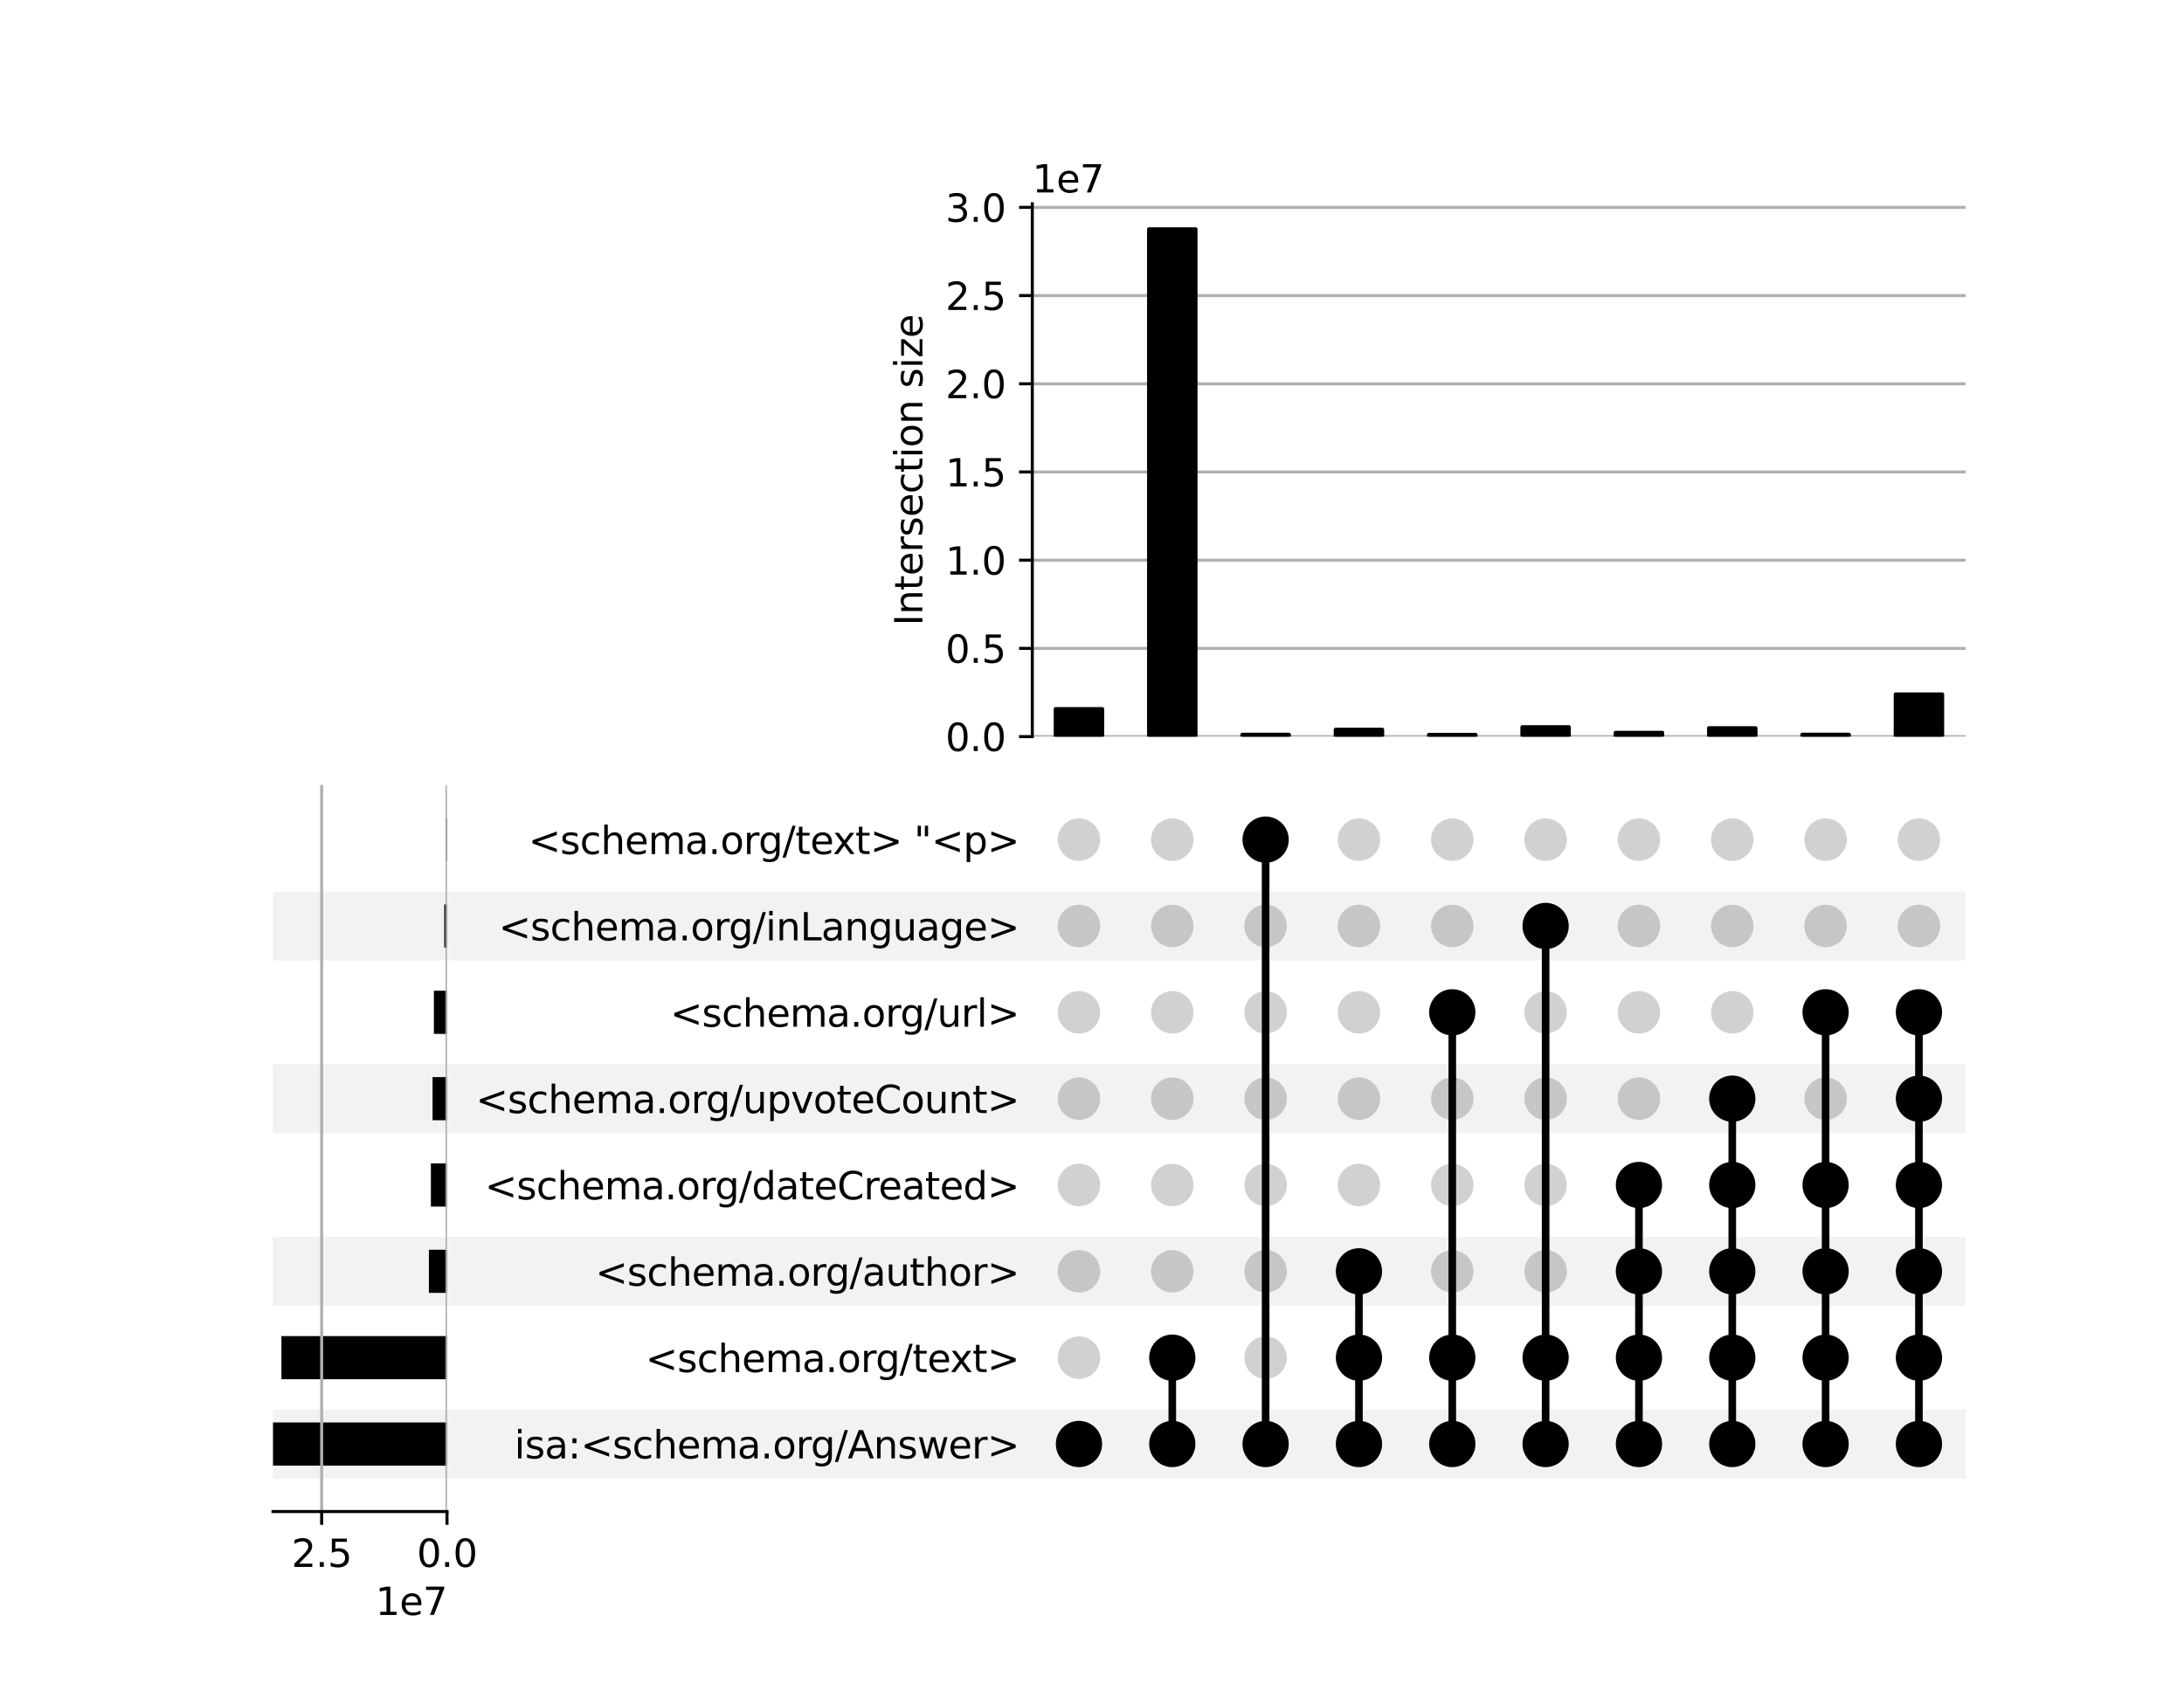 <?xml version="1.0" encoding="utf-8" standalone="no"?>
<!DOCTYPE svg PUBLIC "-//W3C//DTD SVG 1.1//EN"
  "http://www.w3.org/Graphics/SVG/1.1/DTD/svg11.dtd">
<svg xmlns:xlink="http://www.w3.org/1999/xlink" width="576pt" height="448pt" viewBox="0 0 576 448" xmlns="http://www.w3.org/2000/svg" version="1.1">
 <defs>
  <style type="text/css">*{stroke-linejoin: round; stroke-linecap: butt}</style>
 </defs>
 <g id="figure_1">
  <g id="patch_1">
   <path d="M 0 448 
L 576 448 
L 576 0 
L 0 0 
z
" style="fill: #ffffff"/>
  </g>
  <g id="axes_1">
   <g id="patch_2">
    <path d="M 72 390.009 
L 518.4 390.009 
L 518.4 371.79 
L 72 371.79 
z
" clip-path="url(#pb8ee064d09)" style="fill-opacity: 0.051"/>
   </g>
   <g id="patch_3">
    <path d="M 72 344.461 
L 518.4 344.461 
L 518.4 326.241 
L 72 326.241 
z
" clip-path="url(#pb8ee064d09)" style="fill-opacity: 0.051"/>
   </g>
   <g id="patch_4">
    <path d="M 72 298.912 
L 518.4 298.912 
L 518.4 280.693 
L 72 280.693 
z
" clip-path="url(#pb8ee064d09)" style="fill-opacity: 0.051"/>
   </g>
   <g id="patch_5">
    <path d="M 72 253.364 
L 518.4 253.364 
L 518.4 235.145 
L 72 235.145 
z
" clip-path="url(#pb8ee064d09)" style="fill-opacity: 0.051"/>
   </g>
   <g id="matplotlib.axis_1"/>
   <g id="matplotlib.axis_2">
    <g id="ytick_1"/>
    <g id="ytick_2"/>
    <g id="ytick_3"/>
    <g id="ytick_4"/>
    <g id="ytick_5"/>
    <g id="ytick_6"/>
    <g id="ytick_7"/>
    <g id="ytick_8"/>
   </g>
  </g>
  <g id="axes_2">
   <g id="matplotlib.axis_3">
    <g id="ytick_9">
     <g id="line2d_1"/>
     <g id="text_1">
      <!-- isa:&lt;schema.org/Answer&gt; -->
      <g transform="translate(135.664 384.698) scale(0.1 -0.1)">
       <defs>
        <path id="DejaVuSans-69" d="M 603 3500 
L 1178 3500 
L 1178 0 
L 603 0 
L 603 3500 
z
M 603 4863 
L 1178 4863 
L 1178 4134 
L 603 4134 
L 603 4863 
z
" transform="scale(0.016)"/>
        <path id="DejaVuSans-73" d="M 2834 3397 
L 2834 2853 
Q 2591 2978 2328 3040 
Q 2066 3103 1784 3103 
Q 1356 3103 1142 2972 
Q 928 2841 928 2578 
Q 928 2378 1081 2264 
Q 1234 2150 1697 2047 
L 1894 2003 
Q 2506 1872 2764 1633 
Q 3022 1394 3022 966 
Q 3022 478 2636 193 
Q 2250 -91 1575 -91 
Q 1294 -91 989 -36 
Q 684 19 347 128 
L 347 722 
Q 666 556 975 473 
Q 1284 391 1588 391 
Q 1994 391 2212 530 
Q 2431 669 2431 922 
Q 2431 1156 2273 1281 
Q 2116 1406 1581 1522 
L 1381 1569 
Q 847 1681 609 1914 
Q 372 2147 372 2553 
Q 372 3047 722 3315 
Q 1072 3584 1716 3584 
Q 2034 3584 2315 3537 
Q 2597 3491 2834 3397 
z
" transform="scale(0.016)"/>
        <path id="DejaVuSans-61" d="M 2194 1759 
Q 1497 1759 1228 1600 
Q 959 1441 959 1056 
Q 959 750 1161 570 
Q 1363 391 1709 391 
Q 2188 391 2477 730 
Q 2766 1069 2766 1631 
L 2766 1759 
L 2194 1759 
z
M 3341 1997 
L 3341 0 
L 2766 0 
L 2766 531 
Q 2569 213 2275 61 
Q 1981 -91 1556 -91 
Q 1019 -91 701 211 
Q 384 513 384 1019 
Q 384 1609 779 1909 
Q 1175 2209 1959 2209 
L 2766 2209 
L 2766 2266 
Q 2766 2663 2505 2880 
Q 2244 3097 1772 3097 
Q 1472 3097 1187 3025 
Q 903 2953 641 2809 
L 641 3341 
Q 956 3463 1253 3523 
Q 1550 3584 1831 3584 
Q 2591 3584 2966 3190 
Q 3341 2797 3341 1997 
z
" transform="scale(0.016)"/>
        <path id="DejaVuSans-3a" d="M 750 794 
L 1409 794 
L 1409 0 
L 750 0 
L 750 794 
z
M 750 3309 
L 1409 3309 
L 1409 2516 
L 750 2516 
L 750 3309 
z
" transform="scale(0.016)"/>
        <path id="DejaVuSans-3c" d="M 4684 3150 
L 1459 2003 
L 4684 863 
L 4684 294 
L 678 1747 
L 678 2266 
L 4684 3719 
L 4684 3150 
z
" transform="scale(0.016)"/>
        <path id="DejaVuSans-63" d="M 3122 3366 
L 3122 2828 
Q 2878 2963 2633 3030 
Q 2388 3097 2138 3097 
Q 1578 3097 1268 2742 
Q 959 2388 959 1747 
Q 959 1106 1268 751 
Q 1578 397 2138 397 
Q 2388 397 2633 464 
Q 2878 531 3122 666 
L 3122 134 
Q 2881 22 2623 -34 
Q 2366 -91 2075 -91 
Q 1284 -91 818 406 
Q 353 903 353 1747 
Q 353 2603 823 3093 
Q 1294 3584 2113 3584 
Q 2378 3584 2631 3529 
Q 2884 3475 3122 3366 
z
" transform="scale(0.016)"/>
        <path id="DejaVuSans-68" d="M 3513 2113 
L 3513 0 
L 2938 0 
L 2938 2094 
Q 2938 2591 2744 2837 
Q 2550 3084 2163 3084 
Q 1697 3084 1428 2787 
Q 1159 2491 1159 1978 
L 1159 0 
L 581 0 
L 581 4863 
L 1159 4863 
L 1159 2956 
Q 1366 3272 1645 3428 
Q 1925 3584 2291 3584 
Q 2894 3584 3203 3211 
Q 3513 2838 3513 2113 
z
" transform="scale(0.016)"/>
        <path id="DejaVuSans-65" d="M 3597 1894 
L 3597 1613 
L 953 1613 
Q 991 1019 1311 708 
Q 1631 397 2203 397 
Q 2534 397 2845 478 
Q 3156 559 3463 722 
L 3463 178 
Q 3153 47 2828 -22 
Q 2503 -91 2169 -91 
Q 1331 -91 842 396 
Q 353 884 353 1716 
Q 353 2575 817 3079 
Q 1281 3584 2069 3584 
Q 2775 3584 3186 3129 
Q 3597 2675 3597 1894 
z
M 3022 2063 
Q 3016 2534 2758 2815 
Q 2500 3097 2075 3097 
Q 1594 3097 1305 2825 
Q 1016 2553 972 2059 
L 3022 2063 
z
" transform="scale(0.016)"/>
        <path id="DejaVuSans-6d" d="M 3328 2828 
Q 3544 3216 3844 3400 
Q 4144 3584 4550 3584 
Q 5097 3584 5394 3201 
Q 5691 2819 5691 2113 
L 5691 0 
L 5113 0 
L 5113 2094 
Q 5113 2597 4934 2840 
Q 4756 3084 4391 3084 
Q 3944 3084 3684 2787 
Q 3425 2491 3425 1978 
L 3425 0 
L 2847 0 
L 2847 2094 
Q 2847 2600 2669 2842 
Q 2491 3084 2119 3084 
Q 1678 3084 1418 2786 
Q 1159 2488 1159 1978 
L 1159 0 
L 581 0 
L 581 3500 
L 1159 3500 
L 1159 2956 
Q 1356 3278 1631 3431 
Q 1906 3584 2284 3584 
Q 2666 3584 2933 3390 
Q 3200 3197 3328 2828 
z
" transform="scale(0.016)"/>
        <path id="DejaVuSans-2e" d="M 684 794 
L 1344 794 
L 1344 0 
L 684 0 
L 684 794 
z
" transform="scale(0.016)"/>
        <path id="DejaVuSans-6f" d="M 1959 3097 
Q 1497 3097 1228 2736 
Q 959 2375 959 1747 
Q 959 1119 1226 758 
Q 1494 397 1959 397 
Q 2419 397 2687 759 
Q 2956 1122 2956 1747 
Q 2956 2369 2687 2733 
Q 2419 3097 1959 3097 
z
M 1959 3584 
Q 2709 3584 3137 3096 
Q 3566 2609 3566 1747 
Q 3566 888 3137 398 
Q 2709 -91 1959 -91 
Q 1206 -91 779 398 
Q 353 888 353 1747 
Q 353 2609 779 3096 
Q 1206 3584 1959 3584 
z
" transform="scale(0.016)"/>
        <path id="DejaVuSans-72" d="M 2631 2963 
Q 2534 3019 2420 3045 
Q 2306 3072 2169 3072 
Q 1681 3072 1420 2755 
Q 1159 2438 1159 1844 
L 1159 0 
L 581 0 
L 581 3500 
L 1159 3500 
L 1159 2956 
Q 1341 3275 1631 3429 
Q 1922 3584 2338 3584 
Q 2397 3584 2469 3576 
Q 2541 3569 2628 3553 
L 2631 2963 
z
" transform="scale(0.016)"/>
        <path id="DejaVuSans-67" d="M 2906 1791 
Q 2906 2416 2648 2759 
Q 2391 3103 1925 3103 
Q 1463 3103 1205 2759 
Q 947 2416 947 1791 
Q 947 1169 1205 825 
Q 1463 481 1925 481 
Q 2391 481 2648 825 
Q 2906 1169 2906 1791 
z
M 3481 434 
Q 3481 -459 3084 -895 
Q 2688 -1331 1869 -1331 
Q 1566 -1331 1297 -1286 
Q 1028 -1241 775 -1147 
L 775 -588 
Q 1028 -725 1275 -790 
Q 1522 -856 1778 -856 
Q 2344 -856 2625 -561 
Q 2906 -266 2906 331 
L 2906 616 
Q 2728 306 2450 153 
Q 2172 0 1784 0 
Q 1141 0 747 490 
Q 353 981 353 1791 
Q 353 2603 747 3093 
Q 1141 3584 1784 3584 
Q 2172 3584 2450 3431 
Q 2728 3278 2906 2969 
L 2906 3500 
L 3481 3500 
L 3481 434 
z
" transform="scale(0.016)"/>
        <path id="DejaVuSans-2f" d="M 1625 4666 
L 2156 4666 
L 531 -594 
L 0 -594 
L 1625 4666 
z
" transform="scale(0.016)"/>
        <path id="DejaVuSans-41" d="M 2188 4044 
L 1331 1722 
L 3047 1722 
L 2188 4044 
z
M 1831 4666 
L 2547 4666 
L 4325 0 
L 3669 0 
L 3244 1197 
L 1141 1197 
L 716 0 
L 50 0 
L 1831 4666 
z
" transform="scale(0.016)"/>
        <path id="DejaVuSans-6e" d="M 3513 2113 
L 3513 0 
L 2938 0 
L 2938 2094 
Q 2938 2591 2744 2837 
Q 2550 3084 2163 3084 
Q 1697 3084 1428 2787 
Q 1159 2491 1159 1978 
L 1159 0 
L 581 0 
L 581 3500 
L 1159 3500 
L 1159 2956 
Q 1366 3272 1645 3428 
Q 1925 3584 2291 3584 
Q 2894 3584 3203 3211 
Q 3513 2838 3513 2113 
z
" transform="scale(0.016)"/>
        <path id="DejaVuSans-77" d="M 269 3500 
L 844 3500 
L 1563 769 
L 2278 3500 
L 2956 3500 
L 3675 769 
L 4391 3500 
L 4966 3500 
L 4050 0 
L 3372 0 
L 2619 2869 
L 1863 0 
L 1184 0 
L 269 3500 
z
" transform="scale(0.016)"/>
        <path id="DejaVuSans-3e" d="M 678 3150 
L 678 3719 
L 4684 2266 
L 4684 1747 
L 678 294 
L 678 863 
L 3897 2003 
L 678 3150 
z
" transform="scale(0.016)"/>
       </defs>
       <use xlink:href="#DejaVuSans-69"/>
       <use xlink:href="#DejaVuSans-73" x="27.783"/>
       <use xlink:href="#DejaVuSans-61" x="79.883"/>
       <use xlink:href="#DejaVuSans-3a" x="141.162"/>
       <use xlink:href="#DejaVuSans-3c" x="174.854"/>
       <use xlink:href="#DejaVuSans-73" x="258.643"/>
       <use xlink:href="#DejaVuSans-63" x="310.742"/>
       <use xlink:href="#DejaVuSans-68" x="365.723"/>
       <use xlink:href="#DejaVuSans-65" x="429.102"/>
       <use xlink:href="#DejaVuSans-6d" x="490.625"/>
       <use xlink:href="#DejaVuSans-61" x="588.037"/>
       <use xlink:href="#DejaVuSans-2e" x="649.316"/>
       <use xlink:href="#DejaVuSans-6f" x="681.104"/>
       <use xlink:href="#DejaVuSans-72" x="742.285"/>
       <use xlink:href="#DejaVuSans-67" x="781.648"/>
       <use xlink:href="#DejaVuSans-2f" x="845.125"/>
       <use xlink:href="#DejaVuSans-41" x="878.816"/>
       <use xlink:href="#DejaVuSans-6e" x="947.225"/>
       <use xlink:href="#DejaVuSans-73" x="1010.604"/>
       <use xlink:href="#DejaVuSans-77" x="1062.703"/>
       <use xlink:href="#DejaVuSans-65" x="1144.49"/>
       <use xlink:href="#DejaVuSans-72" x="1206.014"/>
       <use xlink:href="#DejaVuSans-3e" x="1247.127"/>
      </g>
     </g>
    </g>
    <g id="ytick_10">
     <g id="line2d_2"/>
     <g id="text_2">
      <!-- &lt;schema.org/text&gt; -->
      <g transform="translate(170.24 361.924) scale(0.1 -0.1)">
       <defs>
        <path id="DejaVuSans-74" d="M 1172 4494 
L 1172 3500 
L 2356 3500 
L 2356 3053 
L 1172 3053 
L 1172 1153 
Q 1172 725 1289 603 
Q 1406 481 1766 481 
L 2356 481 
L 2356 0 
L 1766 0 
Q 1100 0 847 248 
Q 594 497 594 1153 
L 594 3053 
L 172 3053 
L 172 3500 
L 594 3500 
L 594 4494 
L 1172 4494 
z
" transform="scale(0.016)"/>
        <path id="DejaVuSans-78" d="M 3513 3500 
L 2247 1797 
L 3578 0 
L 2900 0 
L 1881 1375 
L 863 0 
L 184 0 
L 1544 1831 
L 300 3500 
L 978 3500 
L 1906 2253 
L 2834 3500 
L 3513 3500 
z
" transform="scale(0.016)"/>
       </defs>
       <use xlink:href="#DejaVuSans-3c"/>
       <use xlink:href="#DejaVuSans-73" x="83.789"/>
       <use xlink:href="#DejaVuSans-63" x="135.889"/>
       <use xlink:href="#DejaVuSans-68" x="190.869"/>
       <use xlink:href="#DejaVuSans-65" x="254.248"/>
       <use xlink:href="#DejaVuSans-6d" x="315.771"/>
       <use xlink:href="#DejaVuSans-61" x="413.184"/>
       <use xlink:href="#DejaVuSans-2e" x="474.463"/>
       <use xlink:href="#DejaVuSans-6f" x="506.25"/>
       <use xlink:href="#DejaVuSans-72" x="567.432"/>
       <use xlink:href="#DejaVuSans-67" x="606.795"/>
       <use xlink:href="#DejaVuSans-2f" x="670.271"/>
       <use xlink:href="#DejaVuSans-74" x="703.963"/>
       <use xlink:href="#DejaVuSans-65" x="743.172"/>
       <use xlink:href="#DejaVuSans-78" x="802.945"/>
       <use xlink:href="#DejaVuSans-74" x="862.125"/>
       <use xlink:href="#DejaVuSans-3e" x="901.334"/>
      </g>
     </g>
    </g>
    <g id="ytick_11">
     <g id="line2d_3"/>
     <g id="text_3">
      <!-- &lt;schema.org/author&gt; -->
      <g transform="translate(157.025 339.15) scale(0.1 -0.1)">
       <defs>
        <path id="DejaVuSans-75" d="M 544 1381 
L 544 3500 
L 1119 3500 
L 1119 1403 
Q 1119 906 1312 657 
Q 1506 409 1894 409 
Q 2359 409 2629 706 
Q 2900 1003 2900 1516 
L 2900 3500 
L 3475 3500 
L 3475 0 
L 2900 0 
L 2900 538 
Q 2691 219 2414 64 
Q 2138 -91 1772 -91 
Q 1169 -91 856 284 
Q 544 659 544 1381 
z
M 1991 3584 
L 1991 3584 
z
" transform="scale(0.016)"/>
       </defs>
       <use xlink:href="#DejaVuSans-3c"/>
       <use xlink:href="#DejaVuSans-73" x="83.789"/>
       <use xlink:href="#DejaVuSans-63" x="135.889"/>
       <use xlink:href="#DejaVuSans-68" x="190.869"/>
       <use xlink:href="#DejaVuSans-65" x="254.248"/>
       <use xlink:href="#DejaVuSans-6d" x="315.771"/>
       <use xlink:href="#DejaVuSans-61" x="413.184"/>
       <use xlink:href="#DejaVuSans-2e" x="474.463"/>
       <use xlink:href="#DejaVuSans-6f" x="506.25"/>
       <use xlink:href="#DejaVuSans-72" x="567.432"/>
       <use xlink:href="#DejaVuSans-67" x="606.795"/>
       <use xlink:href="#DejaVuSans-2f" x="670.271"/>
       <use xlink:href="#DejaVuSans-61" x="703.963"/>
       <use xlink:href="#DejaVuSans-75" x="765.242"/>
       <use xlink:href="#DejaVuSans-74" x="828.621"/>
       <use xlink:href="#DejaVuSans-68" x="867.83"/>
       <use xlink:href="#DejaVuSans-6f" x="931.209"/>
       <use xlink:href="#DejaVuSans-72" x="992.391"/>
       <use xlink:href="#DejaVuSans-3e" x="1033.504"/>
      </g>
     </g>
    </g>
    <g id="ytick_12">
     <g id="line2d_4"/>
     <g id="text_4">
      <!-- &lt;schema.org/dateCreated&gt; -->
      <g transform="translate(127.856 316.376) scale(0.1 -0.1)">
       <defs>
        <path id="DejaVuSans-64" d="M 2906 2969 
L 2906 4863 
L 3481 4863 
L 3481 0 
L 2906 0 
L 2906 525 
Q 2725 213 2448 61 
Q 2172 -91 1784 -91 
Q 1150 -91 751 415 
Q 353 922 353 1747 
Q 353 2572 751 3078 
Q 1150 3584 1784 3584 
Q 2172 3584 2448 3432 
Q 2725 3281 2906 2969 
z
M 947 1747 
Q 947 1113 1208 752 
Q 1469 391 1925 391 
Q 2381 391 2643 752 
Q 2906 1113 2906 1747 
Q 2906 2381 2643 2742 
Q 2381 3103 1925 3103 
Q 1469 3103 1208 2742 
Q 947 2381 947 1747 
z
" transform="scale(0.016)"/>
        <path id="DejaVuSans-43" d="M 4122 4306 
L 4122 3641 
Q 3803 3938 3442 4084 
Q 3081 4231 2675 4231 
Q 1875 4231 1450 3742 
Q 1025 3253 1025 2328 
Q 1025 1406 1450 917 
Q 1875 428 2675 428 
Q 3081 428 3442 575 
Q 3803 722 4122 1019 
L 4122 359 
Q 3791 134 3420 21 
Q 3050 -91 2638 -91 
Q 1578 -91 968 557 
Q 359 1206 359 2328 
Q 359 3453 968 4101 
Q 1578 4750 2638 4750 
Q 3056 4750 3426 4639 
Q 3797 4528 4122 4306 
z
" transform="scale(0.016)"/>
       </defs>
       <use xlink:href="#DejaVuSans-3c"/>
       <use xlink:href="#DejaVuSans-73" x="83.789"/>
       <use xlink:href="#DejaVuSans-63" x="135.889"/>
       <use xlink:href="#DejaVuSans-68" x="190.869"/>
       <use xlink:href="#DejaVuSans-65" x="254.248"/>
       <use xlink:href="#DejaVuSans-6d" x="315.771"/>
       <use xlink:href="#DejaVuSans-61" x="413.184"/>
       <use xlink:href="#DejaVuSans-2e" x="474.463"/>
       <use xlink:href="#DejaVuSans-6f" x="506.25"/>
       <use xlink:href="#DejaVuSans-72" x="567.432"/>
       <use xlink:href="#DejaVuSans-67" x="606.795"/>
       <use xlink:href="#DejaVuSans-2f" x="670.271"/>
       <use xlink:href="#DejaVuSans-64" x="703.963"/>
       <use xlink:href="#DejaVuSans-61" x="767.439"/>
       <use xlink:href="#DejaVuSans-74" x="828.719"/>
       <use xlink:href="#DejaVuSans-65" x="867.928"/>
       <use xlink:href="#DejaVuSans-43" x="929.451"/>
       <use xlink:href="#DejaVuSans-72" x="999.275"/>
       <use xlink:href="#DejaVuSans-65" x="1038.139"/>
       <use xlink:href="#DejaVuSans-61" x="1099.662"/>
       <use xlink:href="#DejaVuSans-74" x="1160.941"/>
       <use xlink:href="#DejaVuSans-65" x="1200.15"/>
       <use xlink:href="#DejaVuSans-64" x="1261.674"/>
       <use xlink:href="#DejaVuSans-3e" x="1325.15"/>
      </g>
     </g>
    </g>
    <g id="ytick_13">
     <g id="line2d_5"/>
     <g id="text_5">
      <!-- &lt;schema.org/upvoteCount&gt; -->
      <g transform="translate(125.484 293.602) scale(0.1 -0.1)">
       <defs>
        <path id="DejaVuSans-70" d="M 1159 525 
L 1159 -1331 
L 581 -1331 
L 581 3500 
L 1159 3500 
L 1159 2969 
Q 1341 3281 1617 3432 
Q 1894 3584 2278 3584 
Q 2916 3584 3314 3078 
Q 3713 2572 3713 1747 
Q 3713 922 3314 415 
Q 2916 -91 2278 -91 
Q 1894 -91 1617 61 
Q 1341 213 1159 525 
z
M 3116 1747 
Q 3116 2381 2855 2742 
Q 2594 3103 2138 3103 
Q 1681 3103 1420 2742 
Q 1159 2381 1159 1747 
Q 1159 1113 1420 752 
Q 1681 391 2138 391 
Q 2594 391 2855 752 
Q 3116 1113 3116 1747 
z
" transform="scale(0.016)"/>
        <path id="DejaVuSans-76" d="M 191 3500 
L 800 3500 
L 1894 563 
L 2988 3500 
L 3597 3500 
L 2284 0 
L 1503 0 
L 191 3500 
z
" transform="scale(0.016)"/>
       </defs>
       <use xlink:href="#DejaVuSans-3c"/>
       <use xlink:href="#DejaVuSans-73" x="83.789"/>
       <use xlink:href="#DejaVuSans-63" x="135.889"/>
       <use xlink:href="#DejaVuSans-68" x="190.869"/>
       <use xlink:href="#DejaVuSans-65" x="254.248"/>
       <use xlink:href="#DejaVuSans-6d" x="315.771"/>
       <use xlink:href="#DejaVuSans-61" x="413.184"/>
       <use xlink:href="#DejaVuSans-2e" x="474.463"/>
       <use xlink:href="#DejaVuSans-6f" x="506.25"/>
       <use xlink:href="#DejaVuSans-72" x="567.432"/>
       <use xlink:href="#DejaVuSans-67" x="606.795"/>
       <use xlink:href="#DejaVuSans-2f" x="670.271"/>
       <use xlink:href="#DejaVuSans-75" x="703.963"/>
       <use xlink:href="#DejaVuSans-70" x="767.342"/>
       <use xlink:href="#DejaVuSans-76" x="830.818"/>
       <use xlink:href="#DejaVuSans-6f" x="889.998"/>
       <use xlink:href="#DejaVuSans-74" x="951.18"/>
       <use xlink:href="#DejaVuSans-65" x="990.389"/>
       <use xlink:href="#DejaVuSans-43" x="1051.912"/>
       <use xlink:href="#DejaVuSans-6f" x="1121.736"/>
       <use xlink:href="#DejaVuSans-75" x="1182.918"/>
       <use xlink:href="#DejaVuSans-6e" x="1246.297"/>
       <use xlink:href="#DejaVuSans-74" x="1309.676"/>
       <use xlink:href="#DejaVuSans-3e" x="1348.885"/>
      </g>
     </g>
    </g>
    <g id="ytick_14">
     <g id="line2d_6"/>
     <g id="text_6">
      <!-- &lt;schema.org/url&gt; -->
      <g transform="translate(176.751 270.828) scale(0.1 -0.1)">
       <defs>
        <path id="DejaVuSans-6c" d="M 603 4863 
L 1178 4863 
L 1178 0 
L 603 0 
L 603 4863 
z
" transform="scale(0.016)"/>
       </defs>
       <use xlink:href="#DejaVuSans-3c"/>
       <use xlink:href="#DejaVuSans-73" x="83.789"/>
       <use xlink:href="#DejaVuSans-63" x="135.889"/>
       <use xlink:href="#DejaVuSans-68" x="190.869"/>
       <use xlink:href="#DejaVuSans-65" x="254.248"/>
       <use xlink:href="#DejaVuSans-6d" x="315.771"/>
       <use xlink:href="#DejaVuSans-61" x="413.184"/>
       <use xlink:href="#DejaVuSans-2e" x="474.463"/>
       <use xlink:href="#DejaVuSans-6f" x="506.25"/>
       <use xlink:href="#DejaVuSans-72" x="567.432"/>
       <use xlink:href="#DejaVuSans-67" x="606.795"/>
       <use xlink:href="#DejaVuSans-2f" x="670.271"/>
       <use xlink:href="#DejaVuSans-75" x="703.963"/>
       <use xlink:href="#DejaVuSans-72" x="767.342"/>
       <use xlink:href="#DejaVuSans-6c" x="808.455"/>
       <use xlink:href="#DejaVuSans-3e" x="836.238"/>
      </g>
     </g>
    </g>
    <g id="ytick_15">
     <g id="line2d_7"/>
     <g id="text_7">
      <!-- &lt;schema.org/inLanguage&gt; -->
      <g transform="translate(131.509 248.054) scale(0.1 -0.1)">
       <defs>
        <path id="DejaVuSans-4c" d="M 628 4666 
L 1259 4666 
L 1259 531 
L 3531 531 
L 3531 0 
L 628 0 
L 628 4666 
z
" transform="scale(0.016)"/>
       </defs>
       <use xlink:href="#DejaVuSans-3c"/>
       <use xlink:href="#DejaVuSans-73" x="83.789"/>
       <use xlink:href="#DejaVuSans-63" x="135.889"/>
       <use xlink:href="#DejaVuSans-68" x="190.869"/>
       <use xlink:href="#DejaVuSans-65" x="254.248"/>
       <use xlink:href="#DejaVuSans-6d" x="315.771"/>
       <use xlink:href="#DejaVuSans-61" x="413.184"/>
       <use xlink:href="#DejaVuSans-2e" x="474.463"/>
       <use xlink:href="#DejaVuSans-6f" x="506.25"/>
       <use xlink:href="#DejaVuSans-72" x="567.432"/>
       <use xlink:href="#DejaVuSans-67" x="606.795"/>
       <use xlink:href="#DejaVuSans-2f" x="670.271"/>
       <use xlink:href="#DejaVuSans-69" x="703.963"/>
       <use xlink:href="#DejaVuSans-6e" x="731.746"/>
       <use xlink:href="#DejaVuSans-4c" x="795.125"/>
       <use xlink:href="#DejaVuSans-61" x="850.838"/>
       <use xlink:href="#DejaVuSans-6e" x="912.117"/>
       <use xlink:href="#DejaVuSans-67" x="975.496"/>
       <use xlink:href="#DejaVuSans-75" x="1038.973"/>
       <use xlink:href="#DejaVuSans-61" x="1102.352"/>
       <use xlink:href="#DejaVuSans-67" x="1163.631"/>
       <use xlink:href="#DejaVuSans-65" x="1227.107"/>
       <use xlink:href="#DejaVuSans-3e" x="1288.631"/>
      </g>
     </g>
    </g>
    <g id="ytick_16">
     <g id="line2d_8"/>
     <g id="text_8">
      <!-- &lt;schema.org/text&gt; "&lt;p&gt; -->
      <g transform="translate(139.354 225.279) scale(0.1 -0.1)">
       <defs>
        <path id="DejaVuSans-20" transform="scale(0.016)"/>
        <path id="DejaVuSans-22" d="M 1147 4666 
L 1147 2931 
L 616 2931 
L 616 4666 
L 1147 4666 
z
M 2328 4666 
L 2328 2931 
L 1797 2931 
L 1797 4666 
L 2328 4666 
z
" transform="scale(0.016)"/>
       </defs>
       <use xlink:href="#DejaVuSans-3c"/>
       <use xlink:href="#DejaVuSans-73" x="83.789"/>
       <use xlink:href="#DejaVuSans-63" x="135.889"/>
       <use xlink:href="#DejaVuSans-68" x="190.869"/>
       <use xlink:href="#DejaVuSans-65" x="254.248"/>
       <use xlink:href="#DejaVuSans-6d" x="315.771"/>
       <use xlink:href="#DejaVuSans-61" x="413.184"/>
       <use xlink:href="#DejaVuSans-2e" x="474.463"/>
       <use xlink:href="#DejaVuSans-6f" x="506.25"/>
       <use xlink:href="#DejaVuSans-72" x="567.432"/>
       <use xlink:href="#DejaVuSans-67" x="606.795"/>
       <use xlink:href="#DejaVuSans-2f" x="670.271"/>
       <use xlink:href="#DejaVuSans-74" x="703.963"/>
       <use xlink:href="#DejaVuSans-65" x="743.172"/>
       <use xlink:href="#DejaVuSans-78" x="802.945"/>
       <use xlink:href="#DejaVuSans-74" x="862.125"/>
       <use xlink:href="#DejaVuSans-3e" x="901.334"/>
       <use xlink:href="#DejaVuSans-20" x="985.123"/>
       <use xlink:href="#DejaVuSans-22" x="1016.91"/>
       <use xlink:href="#DejaVuSans-3c" x="1062.906"/>
       <use xlink:href="#DejaVuSans-70" x="1146.695"/>
       <use xlink:href="#DejaVuSans-3e" x="1210.172"/>
      </g>
     </g>
    </g>
   </g>
   <g id="LineCollection_1">
    <path d="M 284.561 380.899 
L 284.561 380.899 
" clip-path="url(#p5096d87f2e)" style="fill: none; stroke: #000000; stroke-width: 2"/>
    <path d="M 309.176 380.899 
L 309.176 358.125 
" clip-path="url(#p5096d87f2e)" style="fill: none; stroke: #000000; stroke-width: 2"/>
    <path d="M 333.791 380.899 
L 333.791 221.48 
" clip-path="url(#p5096d87f2e)" style="fill: none; stroke: #000000; stroke-width: 2"/>
    <path d="M 358.405 380.899 
L 358.405 335.351 
" clip-path="url(#p5096d87f2e)" style="fill: none; stroke: #000000; stroke-width: 2"/>
    <path d="M 383.02 380.899 
L 383.02 267.028 
" clip-path="url(#p5096d87f2e)" style="fill: none; stroke: #000000; stroke-width: 2"/>
    <path d="M 407.634 380.899 
L 407.634 244.254 
" clip-path="url(#p5096d87f2e)" style="fill: none; stroke: #000000; stroke-width: 2"/>
    <path d="M 432.249 380.899 
L 432.249 312.577 
" clip-path="url(#p5096d87f2e)" style="fill: none; stroke: #000000; stroke-width: 2"/>
    <path d="M 456.864 380.899 
L 456.864 289.803 
" clip-path="url(#p5096d87f2e)" style="fill: none; stroke: #000000; stroke-width: 2"/>
    <path d="M 481.478 380.899 
L 481.478 267.028 
" clip-path="url(#p5096d87f2e)" style="fill: none; stroke: #000000; stroke-width: 2"/>
    <path d="M 506.093 380.899 
L 506.093 267.028 
" clip-path="url(#p5096d87f2e)" style="fill: none; stroke: #000000; stroke-width: 2"/>
   </g>
   <g id="PathCollection_1">
    <defs>
     <path id="C0_0_bbd2749d48" d="M 0 5.6 
C 1.485 5.6 2.91 5.01 3.96 3.96 
C 5.01 2.91 5.6 1.485 5.6 -0 
C 5.6 -1.485 5.01 -2.91 3.96 -3.96 
C 2.91 -5.01 1.485 -5.6 0 -5.6 
C -1.485 -5.6 -2.91 -5.01 -3.96 -3.96 
C -5.01 -2.91 -5.6 -1.485 -5.6 0 
C -5.6 1.485 -5.01 2.91 -3.96 3.96 
C -2.91 5.01 -1.485 5.6 0 5.6 
z
"/>
    </defs>
    <g clip-path="url(#p5096d87f2e)">
     <use xlink:href="#C0_0_bbd2749d48" x="284.561" y="380.899" style="stroke: #000000"/>
    </g>
    <g clip-path="url(#p5096d87f2e)">
     <use xlink:href="#C0_0_bbd2749d48" x="284.561" y="358.125" style="fill-opacity: 0.18"/>
    </g>
    <g clip-path="url(#p5096d87f2e)">
     <use xlink:href="#C0_0_bbd2749d48" x="284.561" y="335.351" style="fill-opacity: 0.18"/>
    </g>
    <g clip-path="url(#p5096d87f2e)">
     <use xlink:href="#C0_0_bbd2749d48" x="284.561" y="312.577" style="fill-opacity: 0.18"/>
    </g>
    <g clip-path="url(#p5096d87f2e)">
     <use xlink:href="#C0_0_bbd2749d48" x="284.561" y="289.803" style="fill-opacity: 0.18"/>
    </g>
    <g clip-path="url(#p5096d87f2e)">
     <use xlink:href="#C0_0_bbd2749d48" x="284.561" y="267.028" style="fill-opacity: 0.18"/>
    </g>
    <g clip-path="url(#p5096d87f2e)">
     <use xlink:href="#C0_0_bbd2749d48" x="284.561" y="244.254" style="fill-opacity: 0.18"/>
    </g>
    <g clip-path="url(#p5096d87f2e)">
     <use xlink:href="#C0_0_bbd2749d48" x="284.561" y="221.48" style="fill-opacity: 0.18"/>
    </g>
    <g clip-path="url(#p5096d87f2e)">
     <use xlink:href="#C0_0_bbd2749d48" x="309.176" y="380.899" style="stroke: #000000"/>
    </g>
    <g clip-path="url(#p5096d87f2e)">
     <use xlink:href="#C0_0_bbd2749d48" x="309.176" y="358.125" style="stroke: #000000"/>
    </g>
    <g clip-path="url(#p5096d87f2e)">
     <use xlink:href="#C0_0_bbd2749d48" x="309.176" y="335.351" style="fill-opacity: 0.18"/>
    </g>
    <g clip-path="url(#p5096d87f2e)">
     <use xlink:href="#C0_0_bbd2749d48" x="309.176" y="312.577" style="fill-opacity: 0.18"/>
    </g>
    <g clip-path="url(#p5096d87f2e)">
     <use xlink:href="#C0_0_bbd2749d48" x="309.176" y="289.803" style="fill-opacity: 0.18"/>
    </g>
    <g clip-path="url(#p5096d87f2e)">
     <use xlink:href="#C0_0_bbd2749d48" x="309.176" y="267.028" style="fill-opacity: 0.18"/>
    </g>
    <g clip-path="url(#p5096d87f2e)">
     <use xlink:href="#C0_0_bbd2749d48" x="309.176" y="244.254" style="fill-opacity: 0.18"/>
    </g>
    <g clip-path="url(#p5096d87f2e)">
     <use xlink:href="#C0_0_bbd2749d48" x="309.176" y="221.48" style="fill-opacity: 0.18"/>
    </g>
    <g clip-path="url(#p5096d87f2e)">
     <use xlink:href="#C0_0_bbd2749d48" x="333.791" y="380.899" style="stroke: #000000"/>
    </g>
    <g clip-path="url(#p5096d87f2e)">
     <use xlink:href="#C0_0_bbd2749d48" x="333.791" y="358.125" style="fill-opacity: 0.18"/>
    </g>
    <g clip-path="url(#p5096d87f2e)">
     <use xlink:href="#C0_0_bbd2749d48" x="333.791" y="335.351" style="fill-opacity: 0.18"/>
    </g>
    <g clip-path="url(#p5096d87f2e)">
     <use xlink:href="#C0_0_bbd2749d48" x="333.791" y="312.577" style="fill-opacity: 0.18"/>
    </g>
    <g clip-path="url(#p5096d87f2e)">
     <use xlink:href="#C0_0_bbd2749d48" x="333.791" y="289.803" style="fill-opacity: 0.18"/>
    </g>
    <g clip-path="url(#p5096d87f2e)">
     <use xlink:href="#C0_0_bbd2749d48" x="333.791" y="267.028" style="fill-opacity: 0.18"/>
    </g>
    <g clip-path="url(#p5096d87f2e)">
     <use xlink:href="#C0_0_bbd2749d48" x="333.791" y="244.254" style="fill-opacity: 0.18"/>
    </g>
    <g clip-path="url(#p5096d87f2e)">
     <use xlink:href="#C0_0_bbd2749d48" x="333.791" y="221.48" style="stroke: #000000"/>
    </g>
    <g clip-path="url(#p5096d87f2e)">
     <use xlink:href="#C0_0_bbd2749d48" x="358.405" y="380.899" style="stroke: #000000"/>
    </g>
    <g clip-path="url(#p5096d87f2e)">
     <use xlink:href="#C0_0_bbd2749d48" x="358.405" y="358.125" style="stroke: #000000"/>
    </g>
    <g clip-path="url(#p5096d87f2e)">
     <use xlink:href="#C0_0_bbd2749d48" x="358.405" y="335.351" style="stroke: #000000"/>
    </g>
    <g clip-path="url(#p5096d87f2e)">
     <use xlink:href="#C0_0_bbd2749d48" x="358.405" y="312.577" style="fill-opacity: 0.18"/>
    </g>
    <g clip-path="url(#p5096d87f2e)">
     <use xlink:href="#C0_0_bbd2749d48" x="358.405" y="289.803" style="fill-opacity: 0.18"/>
    </g>
    <g clip-path="url(#p5096d87f2e)">
     <use xlink:href="#C0_0_bbd2749d48" x="358.405" y="267.028" style="fill-opacity: 0.18"/>
    </g>
    <g clip-path="url(#p5096d87f2e)">
     <use xlink:href="#C0_0_bbd2749d48" x="358.405" y="244.254" style="fill-opacity: 0.18"/>
    </g>
    <g clip-path="url(#p5096d87f2e)">
     <use xlink:href="#C0_0_bbd2749d48" x="358.405" y="221.48" style="fill-opacity: 0.18"/>
    </g>
    <g clip-path="url(#p5096d87f2e)">
     <use xlink:href="#C0_0_bbd2749d48" x="383.02" y="380.899" style="stroke: #000000"/>
    </g>
    <g clip-path="url(#p5096d87f2e)">
     <use xlink:href="#C0_0_bbd2749d48" x="383.02" y="358.125" style="stroke: #000000"/>
    </g>
    <g clip-path="url(#p5096d87f2e)">
     <use xlink:href="#C0_0_bbd2749d48" x="383.02" y="335.351" style="fill-opacity: 0.18"/>
    </g>
    <g clip-path="url(#p5096d87f2e)">
     <use xlink:href="#C0_0_bbd2749d48" x="383.02" y="312.577" style="fill-opacity: 0.18"/>
    </g>
    <g clip-path="url(#p5096d87f2e)">
     <use xlink:href="#C0_0_bbd2749d48" x="383.02" y="289.803" style="fill-opacity: 0.18"/>
    </g>
    <g clip-path="url(#p5096d87f2e)">
     <use xlink:href="#C0_0_bbd2749d48" x="383.02" y="267.028" style="stroke: #000000"/>
    </g>
    <g clip-path="url(#p5096d87f2e)">
     <use xlink:href="#C0_0_bbd2749d48" x="383.02" y="244.254" style="fill-opacity: 0.18"/>
    </g>
    <g clip-path="url(#p5096d87f2e)">
     <use xlink:href="#C0_0_bbd2749d48" x="383.02" y="221.48" style="fill-opacity: 0.18"/>
    </g>
    <g clip-path="url(#p5096d87f2e)">
     <use xlink:href="#C0_0_bbd2749d48" x="407.634" y="380.899" style="stroke: #000000"/>
    </g>
    <g clip-path="url(#p5096d87f2e)">
     <use xlink:href="#C0_0_bbd2749d48" x="407.634" y="358.125" style="stroke: #000000"/>
    </g>
    <g clip-path="url(#p5096d87f2e)">
     <use xlink:href="#C0_0_bbd2749d48" x="407.634" y="335.351" style="fill-opacity: 0.18"/>
    </g>
    <g clip-path="url(#p5096d87f2e)">
     <use xlink:href="#C0_0_bbd2749d48" x="407.634" y="312.577" style="fill-opacity: 0.18"/>
    </g>
    <g clip-path="url(#p5096d87f2e)">
     <use xlink:href="#C0_0_bbd2749d48" x="407.634" y="289.803" style="fill-opacity: 0.18"/>
    </g>
    <g clip-path="url(#p5096d87f2e)">
     <use xlink:href="#C0_0_bbd2749d48" x="407.634" y="267.028" style="fill-opacity: 0.18"/>
    </g>
    <g clip-path="url(#p5096d87f2e)">
     <use xlink:href="#C0_0_bbd2749d48" x="407.634" y="244.254" style="stroke: #000000"/>
    </g>
    <g clip-path="url(#p5096d87f2e)">
     <use xlink:href="#C0_0_bbd2749d48" x="407.634" y="221.48" style="fill-opacity: 0.18"/>
    </g>
    <g clip-path="url(#p5096d87f2e)">
     <use xlink:href="#C0_0_bbd2749d48" x="432.249" y="380.899" style="stroke: #000000"/>
    </g>
    <g clip-path="url(#p5096d87f2e)">
     <use xlink:href="#C0_0_bbd2749d48" x="432.249" y="358.125" style="stroke: #000000"/>
    </g>
    <g clip-path="url(#p5096d87f2e)">
     <use xlink:href="#C0_0_bbd2749d48" x="432.249" y="335.351" style="stroke: #000000"/>
    </g>
    <g clip-path="url(#p5096d87f2e)">
     <use xlink:href="#C0_0_bbd2749d48" x="432.249" y="312.577" style="stroke: #000000"/>
    </g>
    <g clip-path="url(#p5096d87f2e)">
     <use xlink:href="#C0_0_bbd2749d48" x="432.249" y="289.803" style="fill-opacity: 0.18"/>
    </g>
    <g clip-path="url(#p5096d87f2e)">
     <use xlink:href="#C0_0_bbd2749d48" x="432.249" y="267.028" style="fill-opacity: 0.18"/>
    </g>
    <g clip-path="url(#p5096d87f2e)">
     <use xlink:href="#C0_0_bbd2749d48" x="432.249" y="244.254" style="fill-opacity: 0.18"/>
    </g>
    <g clip-path="url(#p5096d87f2e)">
     <use xlink:href="#C0_0_bbd2749d48" x="432.249" y="221.48" style="fill-opacity: 0.18"/>
    </g>
    <g clip-path="url(#p5096d87f2e)">
     <use xlink:href="#C0_0_bbd2749d48" x="456.864" y="380.899" style="stroke: #000000"/>
    </g>
    <g clip-path="url(#p5096d87f2e)">
     <use xlink:href="#C0_0_bbd2749d48" x="456.864" y="358.125" style="stroke: #000000"/>
    </g>
    <g clip-path="url(#p5096d87f2e)">
     <use xlink:href="#C0_0_bbd2749d48" x="456.864" y="335.351" style="stroke: #000000"/>
    </g>
    <g clip-path="url(#p5096d87f2e)">
     <use xlink:href="#C0_0_bbd2749d48" x="456.864" y="312.577" style="stroke: #000000"/>
    </g>
    <g clip-path="url(#p5096d87f2e)">
     <use xlink:href="#C0_0_bbd2749d48" x="456.864" y="289.803" style="stroke: #000000"/>
    </g>
    <g clip-path="url(#p5096d87f2e)">
     <use xlink:href="#C0_0_bbd2749d48" x="456.864" y="267.028" style="fill-opacity: 0.18"/>
    </g>
    <g clip-path="url(#p5096d87f2e)">
     <use xlink:href="#C0_0_bbd2749d48" x="456.864" y="244.254" style="fill-opacity: 0.18"/>
    </g>
    <g clip-path="url(#p5096d87f2e)">
     <use xlink:href="#C0_0_bbd2749d48" x="456.864" y="221.48" style="fill-opacity: 0.18"/>
    </g>
    <g clip-path="url(#p5096d87f2e)">
     <use xlink:href="#C0_0_bbd2749d48" x="481.478" y="380.899" style="stroke: #000000"/>
    </g>
    <g clip-path="url(#p5096d87f2e)">
     <use xlink:href="#C0_0_bbd2749d48" x="481.478" y="358.125" style="stroke: #000000"/>
    </g>
    <g clip-path="url(#p5096d87f2e)">
     <use xlink:href="#C0_0_bbd2749d48" x="481.478" y="335.351" style="stroke: #000000"/>
    </g>
    <g clip-path="url(#p5096d87f2e)">
     <use xlink:href="#C0_0_bbd2749d48" x="481.478" y="312.577" style="stroke: #000000"/>
    </g>
    <g clip-path="url(#p5096d87f2e)">
     <use xlink:href="#C0_0_bbd2749d48" x="481.478" y="289.803" style="fill-opacity: 0.18"/>
    </g>
    <g clip-path="url(#p5096d87f2e)">
     <use xlink:href="#C0_0_bbd2749d48" x="481.478" y="267.028" style="stroke: #000000"/>
    </g>
    <g clip-path="url(#p5096d87f2e)">
     <use xlink:href="#C0_0_bbd2749d48" x="481.478" y="244.254" style="fill-opacity: 0.18"/>
    </g>
    <g clip-path="url(#p5096d87f2e)">
     <use xlink:href="#C0_0_bbd2749d48" x="481.478" y="221.48" style="fill-opacity: 0.18"/>
    </g>
    <g clip-path="url(#p5096d87f2e)">
     <use xlink:href="#C0_0_bbd2749d48" x="506.093" y="380.899" style="stroke: #000000"/>
    </g>
    <g clip-path="url(#p5096d87f2e)">
     <use xlink:href="#C0_0_bbd2749d48" x="506.093" y="358.125" style="stroke: #000000"/>
    </g>
    <g clip-path="url(#p5096d87f2e)">
     <use xlink:href="#C0_0_bbd2749d48" x="506.093" y="335.351" style="stroke: #000000"/>
    </g>
    <g clip-path="url(#p5096d87f2e)">
     <use xlink:href="#C0_0_bbd2749d48" x="506.093" y="312.577" style="stroke: #000000"/>
    </g>
    <g clip-path="url(#p5096d87f2e)">
     <use xlink:href="#C0_0_bbd2749d48" x="506.093" y="289.803" style="stroke: #000000"/>
    </g>
    <g clip-path="url(#p5096d87f2e)">
     <use xlink:href="#C0_0_bbd2749d48" x="506.093" y="267.028" style="stroke: #000000"/>
    </g>
    <g clip-path="url(#p5096d87f2e)">
     <use xlink:href="#C0_0_bbd2749d48" x="506.093" y="244.254" style="fill-opacity: 0.18"/>
    </g>
    <g clip-path="url(#p5096d87f2e)">
     <use xlink:href="#C0_0_bbd2749d48" x="506.093" y="221.48" style="fill-opacity: 0.18"/>
    </g>
   </g>
  </g>
  <g id="axes_3">
   <g id="patch_6">
    <path d="M 117.892 386.593 
L 72 386.593 
L 72 375.206 
L 117.892 375.206 
z
" clip-path="url(#pe0a91498d4)"/>
   </g>
   <g id="patch_7">
    <path d="M 117.892 363.819 
L 74.223 363.819 
L 74.223 352.432 
L 117.892 352.432 
z
" clip-path="url(#pe0a91498d4)"/>
   </g>
   <g id="patch_8">
    <path d="M 117.892 341.044 
L 113.115 341.044 
L 113.115 329.657 
L 117.892 329.657 
z
" clip-path="url(#pe0a91498d4)"/>
   </g>
   <g id="patch_9">
    <path d="M 117.892 318.27 
L 113.64 318.27 
L 113.64 306.883 
L 117.892 306.883 
z
" clip-path="url(#pe0a91498d4)"/>
   </g>
   <g id="patch_10">
    <path d="M 117.892 295.496 
L 114.085 295.496 
L 114.085 284.109 
L 117.892 284.109 
z
" clip-path="url(#pe0a91498d4)"/>
   </g>
   <g id="patch_11">
    <path d="M 117.892 272.722 
L 114.431 272.722 
L 114.431 261.335 
L 117.892 261.335 
z
" clip-path="url(#pe0a91498d4)"/>
   </g>
   <g id="patch_12">
    <path d="M 117.892 249.948 
L 117.18 249.948 
L 117.18 238.561 
L 117.892 238.561 
z
" clip-path="url(#pe0a91498d4)"/>
   </g>
   <g id="patch_13">
    <path d="M 117.892 227.174 
L 117.74 227.174 
L 117.74 215.787 
L 117.892 215.787 
z
" clip-path="url(#pe0a91498d4)"/>
   </g>
   <g id="matplotlib.axis_4">
    <g id="xtick_1">
     <g id="line2d_9">
      <path d="M 117.892 398.72 
L 117.892 207.076 
" clip-path="url(#pe0a91498d4)" style="fill: none; stroke: #b0b0b0; stroke-width: 0.8; stroke-linecap: square"/>
     </g>
     <g id="line2d_10">
      <defs>
       <path id="m7039e59bf5" d="M 0 0 
L 0 3.5 
" style="stroke: #000000; stroke-width: 0.8"/>
      </defs>
      <g>
       <use xlink:href="#m7039e59bf5" x="117.892" y="398.72" style="stroke: #000000; stroke-width: 0.8"/>
      </g>
     </g>
     <g id="text_9">
      <!-- 0.0 -->
      <g transform="translate(109.94 413.318) scale(0.1 -0.1)">
       <defs>
        <path id="DejaVuSans-30" d="M 2034 4250 
Q 1547 4250 1301 3770 
Q 1056 3291 1056 2328 
Q 1056 1369 1301 889 
Q 1547 409 2034 409 
Q 2525 409 2770 889 
Q 3016 1369 3016 2328 
Q 3016 3291 2770 3770 
Q 2525 4250 2034 4250 
z
M 2034 4750 
Q 2819 4750 3233 4129 
Q 3647 3509 3647 2328 
Q 3647 1150 3233 529 
Q 2819 -91 2034 -91 
Q 1250 -91 836 529 
Q 422 1150 422 2328 
Q 422 3509 836 4129 
Q 1250 4750 2034 4750 
z
" transform="scale(0.016)"/>
       </defs>
       <use xlink:href="#DejaVuSans-30"/>
       <use xlink:href="#DejaVuSans-2e" x="63.623"/>
       <use xlink:href="#DejaVuSans-30" x="95.41"/>
      </g>
     </g>
    </g>
    <g id="xtick_2">
     <g id="line2d_11">
      <path d="M 84.83 398.72 
L 84.83 207.076 
" clip-path="url(#pe0a91498d4)" style="fill: none; stroke: #b0b0b0; stroke-width: 0.8; stroke-linecap: square"/>
     </g>
     <g id="line2d_12">
      <g>
       <use xlink:href="#m7039e59bf5" x="84.83" y="398.72" style="stroke: #000000; stroke-width: 0.8"/>
      </g>
     </g>
     <g id="text_10">
      <!-- 2.5 -->
      <g transform="translate(76.878 413.318) scale(0.1 -0.1)">
       <defs>
        <path id="DejaVuSans-32" d="M 1228 531 
L 3431 531 
L 3431 0 
L 469 0 
L 469 531 
Q 828 903 1448 1529 
Q 2069 2156 2228 2338 
Q 2531 2678 2651 2914 
Q 2772 3150 2772 3378 
Q 2772 3750 2511 3984 
Q 2250 4219 1831 4219 
Q 1534 4219 1204 4116 
Q 875 4013 500 3803 
L 500 4441 
Q 881 4594 1212 4672 
Q 1544 4750 1819 4750 
Q 2544 4750 2975 4387 
Q 3406 4025 3406 3419 
Q 3406 3131 3298 2873 
Q 3191 2616 2906 2266 
Q 2828 2175 2409 1742 
Q 1991 1309 1228 531 
z
" transform="scale(0.016)"/>
        <path id="DejaVuSans-35" d="M 691 4666 
L 3169 4666 
L 3169 4134 
L 1269 4134 
L 1269 2991 
Q 1406 3038 1543 3061 
Q 1681 3084 1819 3084 
Q 2600 3084 3056 2656 
Q 3513 2228 3513 1497 
Q 3513 744 3044 326 
Q 2575 -91 1722 -91 
Q 1428 -91 1123 -41 
Q 819 9 494 109 
L 494 744 
Q 775 591 1075 516 
Q 1375 441 1709 441 
Q 2250 441 2565 725 
Q 2881 1009 2881 1497 
Q 2881 1984 2565 2268 
Q 2250 2553 1709 2553 
Q 1456 2553 1204 2497 
Q 953 2441 691 2322 
L 691 4666 
z
" transform="scale(0.016)"/>
       </defs>
       <use xlink:href="#DejaVuSans-32"/>
       <use xlink:href="#DejaVuSans-2e" x="63.623"/>
       <use xlink:href="#DejaVuSans-35" x="95.41"/>
      </g>
     </g>
    </g>
    <g id="text_11">
     <!-- 1e7 -->
     <g transform="translate(99.013 425.997) scale(0.1 -0.1)">
      <defs>
       <path id="DejaVuSans-31" d="M 794 531 
L 1825 531 
L 1825 4091 
L 703 3866 
L 703 4441 
L 1819 4666 
L 2450 4666 
L 2450 531 
L 3481 531 
L 3481 0 
L 794 0 
L 794 531 
z
" transform="scale(0.016)"/>
       <path id="DejaVuSans-37" d="M 525 4666 
L 3525 4666 
L 3525 4397 
L 1831 0 
L 1172 0 
L 2766 4134 
L 525 4134 
L 525 4666 
z
" transform="scale(0.016)"/>
      </defs>
      <use xlink:href="#DejaVuSans-31"/>
      <use xlink:href="#DejaVuSans-65" x="63.623"/>
      <use xlink:href="#DejaVuSans-37" x="125.146"/>
     </g>
    </g>
   </g>
   <g id="patch_14">
    <path d="M 72 398.72 
L 117.892 398.72 
" style="fill: none; stroke: #000000; stroke-width: 0.8; stroke-linejoin: miter; stroke-linecap: square"/>
   </g>
  </g>
  <g id="axes_4">
   <g id="patch_15">
    <path d="M 272.254 194.299 
L 518.4 194.299 
L 518.4 53.76 
L 272.254 53.76 
z
" style="fill: #ffffff"/>
   </g>
   <g id="matplotlib.axis_5">
    <g id="ytick_17">
     <g id="line2d_13">
      <path d="M 272.254 194.299 
L 518.4 194.299 
" clip-path="url(#p37ff7c88a4)" style="fill: none; stroke: #b0b0b0; stroke-width: 0.8; stroke-linecap: square"/>
     </g>
     <g id="line2d_14">
      <defs>
       <path id="mfda36fc377" d="M 0 0 
L -3.5 0 
" style="stroke: #000000; stroke-width: 0.8"/>
      </defs>
      <g>
       <use xlink:href="#mfda36fc377" x="272.254" y="194.299" style="stroke: #000000; stroke-width: 0.8"/>
      </g>
     </g>
     <g id="text_12">
      <!-- 0.0 -->
      <g transform="translate(249.351 198.098) scale(0.1 -0.1)">
       <use xlink:href="#DejaVuSans-30"/>
       <use xlink:href="#DejaVuSans-2e" x="63.623"/>
       <use xlink:href="#DejaVuSans-30" x="95.41"/>
      </g>
     </g>
    </g>
    <g id="ytick_18">
     <g id="line2d_15">
      <path d="M 272.254 171.033 
L 518.4 171.033 
" clip-path="url(#p37ff7c88a4)" style="fill: none; stroke: #b0b0b0; stroke-width: 0.8; stroke-linecap: square"/>
     </g>
     <g id="line2d_16">
      <g>
       <use xlink:href="#mfda36fc377" x="272.254" y="171.033" style="stroke: #000000; stroke-width: 0.8"/>
      </g>
     </g>
     <g id="text_13">
      <!-- 0.5 -->
      <g transform="translate(249.351 174.832) scale(0.1 -0.1)">
       <use xlink:href="#DejaVuSans-30"/>
       <use xlink:href="#DejaVuSans-2e" x="63.623"/>
       <use xlink:href="#DejaVuSans-35" x="95.41"/>
      </g>
     </g>
    </g>
    <g id="ytick_19">
     <g id="line2d_17">
      <path d="M 272.254 147.766 
L 518.4 147.766 
" clip-path="url(#p37ff7c88a4)" style="fill: none; stroke: #b0b0b0; stroke-width: 0.8; stroke-linecap: square"/>
     </g>
     <g id="line2d_18">
      <g>
       <use xlink:href="#mfda36fc377" x="272.254" y="147.766" style="stroke: #000000; stroke-width: 0.8"/>
      </g>
     </g>
     <g id="text_14">
      <!-- 1.0 -->
      <g transform="translate(249.351 151.566) scale(0.1 -0.1)">
       <use xlink:href="#DejaVuSans-31"/>
       <use xlink:href="#DejaVuSans-2e" x="63.623"/>
       <use xlink:href="#DejaVuSans-30" x="95.41"/>
      </g>
     </g>
    </g>
    <g id="ytick_20">
     <g id="line2d_19">
      <path d="M 272.254 124.5 
L 518.4 124.5 
" clip-path="url(#p37ff7c88a4)" style="fill: none; stroke: #b0b0b0; stroke-width: 0.8; stroke-linecap: square"/>
     </g>
     <g id="line2d_20">
      <g>
       <use xlink:href="#mfda36fc377" x="272.254" y="124.5" style="stroke: #000000; stroke-width: 0.8"/>
      </g>
     </g>
     <g id="text_15">
      <!-- 1.5 -->
      <g transform="translate(249.351 128.299) scale(0.1 -0.1)">
       <use xlink:href="#DejaVuSans-31"/>
       <use xlink:href="#DejaVuSans-2e" x="63.623"/>
       <use xlink:href="#DejaVuSans-35" x="95.41"/>
      </g>
     </g>
    </g>
    <g id="ytick_21">
     <g id="line2d_21">
      <path d="M 272.254 101.234 
L 518.4 101.234 
" clip-path="url(#p37ff7c88a4)" style="fill: none; stroke: #b0b0b0; stroke-width: 0.8; stroke-linecap: square"/>
     </g>
     <g id="line2d_22">
      <g>
       <use xlink:href="#mfda36fc377" x="272.254" y="101.234" style="stroke: #000000; stroke-width: 0.8"/>
      </g>
     </g>
     <g id="text_16">
      <!-- 2.0 -->
      <g transform="translate(249.351 105.033) scale(0.1 -0.1)">
       <use xlink:href="#DejaVuSans-32"/>
       <use xlink:href="#DejaVuSans-2e" x="63.623"/>
       <use xlink:href="#DejaVuSans-30" x="95.41"/>
      </g>
     </g>
    </g>
    <g id="ytick_22">
     <g id="line2d_23">
      <path d="M 272.254 77.967 
L 518.4 77.967 
" clip-path="url(#p37ff7c88a4)" style="fill: none; stroke: #b0b0b0; stroke-width: 0.8; stroke-linecap: square"/>
     </g>
     <g id="line2d_24">
      <g>
       <use xlink:href="#mfda36fc377" x="272.254" y="77.967" style="stroke: #000000; stroke-width: 0.8"/>
      </g>
     </g>
     <g id="text_17">
      <!-- 2.5 -->
      <g transform="translate(249.351 81.766) scale(0.1 -0.1)">
       <use xlink:href="#DejaVuSans-32"/>
       <use xlink:href="#DejaVuSans-2e" x="63.623"/>
       <use xlink:href="#DejaVuSans-35" x="95.41"/>
      </g>
     </g>
    </g>
    <g id="ytick_23">
     <g id="line2d_25">
      <path d="M 272.254 54.701 
L 518.4 54.701 
" clip-path="url(#p37ff7c88a4)" style="fill: none; stroke: #b0b0b0; stroke-width: 0.8; stroke-linecap: square"/>
     </g>
     <g id="line2d_26">
      <g>
       <use xlink:href="#mfda36fc377" x="272.254" y="54.701" style="stroke: #000000; stroke-width: 0.8"/>
      </g>
     </g>
     <g id="text_18">
      <!-- 3.0 -->
      <g transform="translate(249.351 58.5) scale(0.1 -0.1)">
       <defs>
        <path id="DejaVuSans-33" d="M 2597 2516 
Q 3050 2419 3304 2112 
Q 3559 1806 3559 1356 
Q 3559 666 3084 287 
Q 2609 -91 1734 -91 
Q 1441 -91 1130 -33 
Q 819 25 488 141 
L 488 750 
Q 750 597 1062 519 
Q 1375 441 1716 441 
Q 2309 441 2620 675 
Q 2931 909 2931 1356 
Q 2931 1769 2642 2001 
Q 2353 2234 1838 2234 
L 1294 2234 
L 1294 2753 
L 1863 2753 
Q 2328 2753 2575 2939 
Q 2822 3125 2822 3475 
Q 2822 3834 2567 4026 
Q 2313 4219 1838 4219 
Q 1578 4219 1281 4162 
Q 984 4106 628 3988 
L 628 4550 
Q 988 4650 1302 4700 
Q 1616 4750 1894 4750 
Q 2613 4750 3031 4423 
Q 3450 4097 3450 3541 
Q 3450 3153 3228 2886 
Q 3006 2619 2597 2516 
z
" transform="scale(0.016)"/>
       </defs>
       <use xlink:href="#DejaVuSans-33"/>
       <use xlink:href="#DejaVuSans-2e" x="63.623"/>
       <use xlink:href="#DejaVuSans-30" x="95.41"/>
      </g>
     </g>
    </g>
    <g id="text_19">
     <!-- Intersection size -->
     <g transform="translate(243.271 165.057) rotate(-90) scale(0.1 -0.1)">
      <defs>
       <path id="DejaVuSans-49" d="M 628 4666 
L 1259 4666 
L 1259 0 
L 628 0 
L 628 4666 
z
" transform="scale(0.016)"/>
       <path id="DejaVuSans-7a" d="M 353 3500 
L 3084 3500 
L 3084 2975 
L 922 459 
L 3084 459 
L 3084 0 
L 275 0 
L 275 525 
L 2438 3041 
L 353 3041 
L 353 3500 
z
" transform="scale(0.016)"/>
      </defs>
      <use xlink:href="#DejaVuSans-49"/>
      <use xlink:href="#DejaVuSans-6e" x="29.492"/>
      <use xlink:href="#DejaVuSans-74" x="92.871"/>
      <use xlink:href="#DejaVuSans-65" x="132.08"/>
      <use xlink:href="#DejaVuSans-72" x="193.604"/>
      <use xlink:href="#DejaVuSans-73" x="234.717"/>
      <use xlink:href="#DejaVuSans-65" x="286.816"/>
      <use xlink:href="#DejaVuSans-63" x="348.34"/>
      <use xlink:href="#DejaVuSans-74" x="403.32"/>
      <use xlink:href="#DejaVuSans-69" x="442.529"/>
      <use xlink:href="#DejaVuSans-6f" x="470.312"/>
      <use xlink:href="#DejaVuSans-6e" x="531.494"/>
      <use xlink:href="#DejaVuSans-20" x="594.873"/>
      <use xlink:href="#DejaVuSans-73" x="626.66"/>
      <use xlink:href="#DejaVuSans-69" x="678.76"/>
      <use xlink:href="#DejaVuSans-7a" x="706.543"/>
      <use xlink:href="#DejaVuSans-65" x="759.033"/>
     </g>
    </g>
    <g id="text_20">
     <!-- 1e7 -->
     <g transform="translate(272.254 50.76) scale(0.1 -0.1)">
      <use xlink:href="#DejaVuSans-31"/>
      <use xlink:href="#DejaVuSans-65" x="63.623"/>
      <use xlink:href="#DejaVuSans-37" x="125.146"/>
     </g>
    </g>
   </g>
   <g id="patch_16">
    <path d="M 272.254 194.299 
L 272.254 53.76 
" style="fill: none; stroke: #000000; stroke-width: 0.8; stroke-linejoin: miter; stroke-linecap: square"/>
   </g>
   <g id="patch_17">
    <path d="M 278.408 194.299 
L 290.715 194.299 
L 290.715 187.01 
L 278.408 187.01 
z
" clip-path="url(#p37ff7c88a4)" style="stroke: #000000; stroke-linejoin: miter"/>
   </g>
   <g id="patch_18">
    <path d="M 303.022 194.299 
L 315.33 194.299 
L 315.33 60.452 
L 303.022 60.452 
z
" clip-path="url(#p37ff7c88a4)" style="stroke: #000000; stroke-linejoin: miter"/>
   </g>
   <g id="patch_19">
    <path d="M 327.637 194.299 
L 339.944 194.299 
L 339.944 193.768 
L 327.637 193.768 
z
" clip-path="url(#p37ff7c88a4)" style="stroke: #000000; stroke-linejoin: miter"/>
   </g>
   <g id="patch_20">
    <path d="M 352.252 194.299 
L 364.559 194.299 
L 364.559 192.453 
L 352.252 192.453 
z
" clip-path="url(#p37ff7c88a4)" style="stroke: #000000; stroke-linejoin: miter"/>
   </g>
   <g id="patch_21">
    <path d="M 376.866 194.299 
L 389.173 194.299 
L 389.173 193.802 
L 376.866 193.802 
z
" clip-path="url(#p37ff7c88a4)" style="stroke: #000000; stroke-linejoin: miter"/>
   </g>
   <g id="patch_22">
    <path d="M 401.481 194.299 
L 413.788 194.299 
L 413.788 191.797 
L 401.481 191.797 
z
" clip-path="url(#p37ff7c88a4)" style="stroke: #000000; stroke-linejoin: miter"/>
   </g>
   <g id="patch_23">
    <path d="M 426.095 194.299 
L 438.403 194.299 
L 438.403 193.266 
L 426.095 193.266 
z
" clip-path="url(#p37ff7c88a4)" style="stroke: #000000; stroke-linejoin: miter"/>
   </g>
   <g id="patch_24">
    <path d="M 450.71 194.299 
L 463.017 194.299 
L 463.017 192.049 
L 450.71 192.049 
z
" clip-path="url(#p37ff7c88a4)" style="stroke: #000000; stroke-linejoin: miter"/>
   </g>
   <g id="patch_25">
    <path d="M 475.324 194.299 
L 487.632 194.299 
L 487.632 193.767 
L 475.324 193.767 
z
" clip-path="url(#p37ff7c88a4)" style="stroke: #000000; stroke-linejoin: miter"/>
   </g>
   <g id="patch_26">
    <path d="M 499.939 194.299 
L 512.246 194.299 
L 512.246 183.154 
L 499.939 183.154 
z
" clip-path="url(#p37ff7c88a4)" style="stroke: #000000; stroke-linejoin: miter"/>
   </g>
  </g>
 </g>
 <defs>
  <clipPath id="pb8ee064d09">
   <rect x="72" y="207.076" width="446.4" height="191.644"/>
  </clipPath>
  <clipPath id="p5096d87f2e">
   <rect x="272.254" y="207.076" width="246.146" height="191.644"/>
  </clipPath>
  <clipPath id="pe0a91498d4">
   <rect x="72" y="207.076" width="45.892" height="191.644"/>
  </clipPath>
  <clipPath id="p37ff7c88a4">
   <rect x="272.254" y="53.76" width="246.146" height="140.539"/>
  </clipPath>
 </defs>
</svg>
